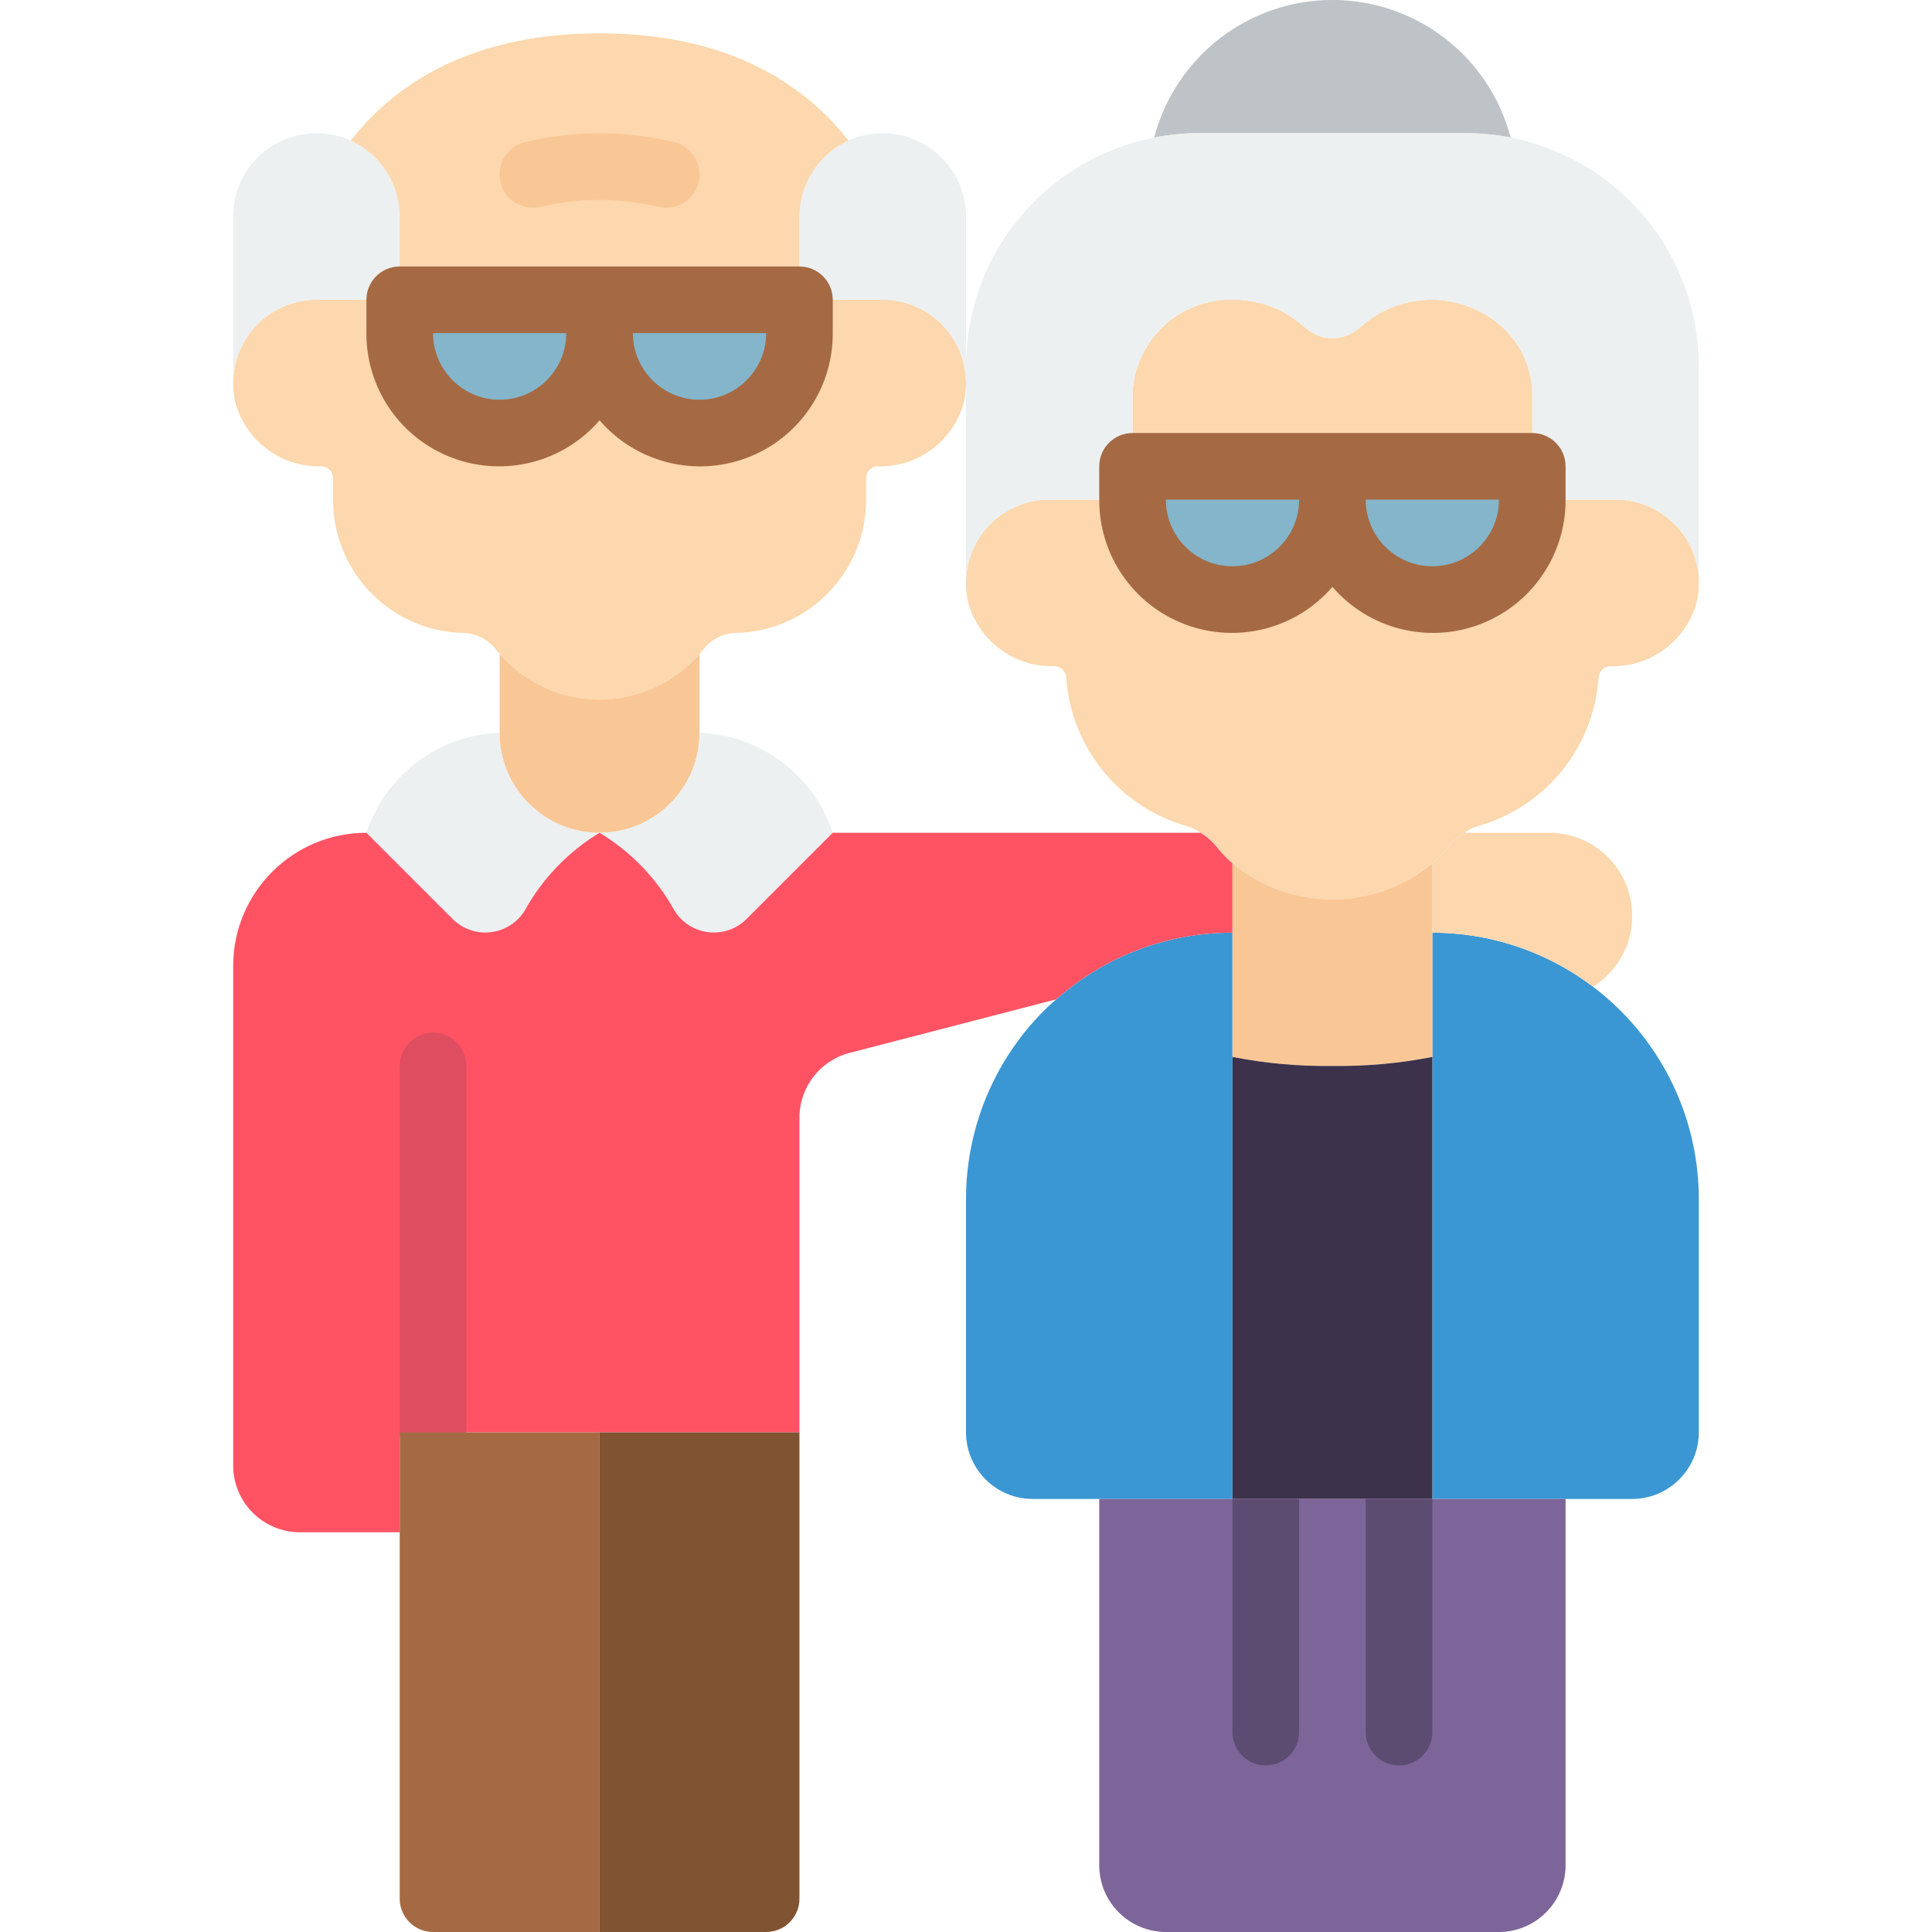 <svg height="512" viewBox="0 0 44 58" width="512" xmlns="http://www.w3.org/2000/svg"><g id="Page-1" fill="none" fill-rule="evenodd"><g id="058---Elderly-Couple" fill-rule="nonzero" transform="translate(0 -1)"><path id="Shape" d="m22 12.5c.001.202-.022.404-.07.6-.32 1.147-1.379 1.93-2.57 1.9-.096-0-.187.038-.255.105-.068.068-.105.159-.105.255v.64c.004 2.164-1.716 3.938-3.88 4h-.03c-.375.01-.727.186-.96.48-.04.052-.084.103-.13.15-.754.87-1.849 1.37-3 1.37-1.151 0-2.246-.5-3-1.37-.046-.047-.09-.098-.13-.15-.233-.294-.585-.47-.96-.48h-.03c-2.164-.062-3.884-1.836-3.88-4v-.64c0-.096-.038-.187-.105-.255-.068-.068-.159-.105-.255-.105-1.191.03-2.25-.753-2.57-1.9-.048-.196-.071-.398-.07-.6 0-1.381 1.119-2.5 2.5-2.5h2.5v1c0 1.657 1.343 3 3 3s3-1.343 3-3c0 1.657 1.343 3 3 3s3-1.343 3-3v-1h2.5c1.381 0 2.5 1.119 2.5 2.5z" fill="#fdd7ad"/><path id="Shape" d="m22 7.5v5c0-1.381-1.119-2.5-2.5-2.5h-2.5v-2.5c0-1.381 1.119-2.5 2.5-2.5s2.5 1.119 2.5 2.5z" fill="#ecf0f1"/><path id="Shape" d="m5 7.5v2.5h-2.5c-1.381 0-2.5 1.119-2.5 2.5l0-5c-.002-.664.261-1.301.73-1.77.469-.469 1.106-.732 1.77-.73.664-.002 1.3.261 1.77.73.469.469.732 1.106.73 1.77z" fill="#ecf0f1"/><path id="Shape" d="m11 10v1c0 1.657-1.343 3-3 3s-3-1.343-3-3v-1z" fill="#84b5cb"/><path id="Shape" d="m18.47 5.22c-.893.408-1.467 1.298-1.47 2.28v2.5h-12v-2.5c-.003-.982-.577-1.872-1.47-2.28 1.24-1.59 3.48-3.22 7.47-3.22s6.23 1.63 7.47 3.22z" fill="#fdd7ad"/><path id="Shape" d="m13 7.237c-.089.001-.178-.011-.264-.035-1.143-.267-2.331-.267-3.474 0-.533.145-1.083-.169-1.228-.702s.169-1.083.702-1.228c1.487-.361 3.039-.361 4.526 0 .484.131.795.6.729 1.097-.066.497-.49.868-.991.868z" fill="#f9c795"/><path id="Shape" d="m17 10v1c0 1.657-1.343 3-3 3s-3-1.343-3-3v-1z" fill="#84b5cb"/><path id="Shape" d="m17 9h-12c-.552 0-1 .448-1 1v1c-.007 1.668 1.025 3.164 2.588 3.748 1.562.584 3.323.133 4.412-1.13 1.089 1.264 2.85 1.715 4.412 1.13 1.562-.584 2.595-2.08 2.588-3.748v-1c0-.552-.448-1-1-1zm-9 4c-1.105 0-2-.895-2-2h4c0 1.105-.895 2-2 2zm6 0c-1.105 0-2-.895-2-2h4c0 1.105-.895 2-2 2z" fill="#a56a43"/><path id="Shape" d="m11 26c-.943.569-1.719 1.376-2.25 2.34-.225.361-.604.599-1.027.646s-.844-.103-1.143-.406l-2.58-2.58c.574-1.739 2.17-2.936 4-3 0 .796.316 1.559.879 2.121.563.563 1.326.879 2.121.879z" fill="#ecf0f1"/><g fill="#fdd7ad"><path id="Shape" d="m44 18.5c.001.202-.022.404-.07.6-.32 1.147-1.379 1.93-2.57 1.9h-.01c-.194.001-.353.156-.36.35-.148 2.098-1.596 3.878-3.62 4.45-.147.042-.286.11-.41.2-.191.116-.36.265-.5.44-.137.175-.291.336-.46.48-1.741 1.44-4.259 1.44-6 0-.169-.144-.323-.305-.46-.48-.14-.175-.309-.324-.5-.44-.124-.09-.263-.158-.41-.2-2.024-.572-3.472-2.352-3.62-4.45-.007-.194-.166-.349-.36-.35h-.01c-1.191.03-2.25-.753-2.57-1.9-.048-.196-.071-.398-.07-.6 0-.663.263-1.299.732-1.768.469-.469 1.105-.732 1.768-.732h2.5c0 1.657 1.343 3 3 3s3-1.343 3-3c0 1.657 1.343 3 3 3s3-1.343 3-3h2.5c1.381 0 2.5 1.119 2.5 2.5z"/><path id="Shape" d="m39 12.84v2.16h-12v-2.16c.055-1.62 1.41-2.89 3.03-2.84.793-.004 1.557.292 2.14.83h.01c.461.432 1.179.432 1.64 0h.01c1.212-1.107 3.068-1.107 4.28 0 .564.517.886 1.245.89 2.01z"/><path id="Shape" d="m39 15v1c0 1.657-1.343 3-3 3s-3-1.343-3-3c0 1.657-1.343 3-3 3s-3-1.343-3-3v-1z"/></g><path id="Shape" d="m38.35 5.13c-.444-.089-.897-.133-1.35-.13h-8c-.453-.003-.906.041-1.35.13.636-2.433 2.835-4.131 5.35-4.131s4.714 1.697 5.35 4.131z" fill="#bdc3c7"/><path id="Shape" d="m33 15v1c0 1.657-1.343 3-3 3s-3-1.343-3-3v-1z" fill="#84b5cb"/><path id="Shape" d="m39 15v1c0 1.657-1.343 3-3 3s-3-1.343-3-3v-1z" fill="#84b5cb"/><path id="Shape" d="m30 29v17h-6c-1.103-.003-1.997-.897-2-2v-7c-0-2.122.841-4.158 2.34-5.66.12-.12.24-.23.37-.34 1.458-1.294 3.341-2.006 5.29-2z" fill="#3b97d3"/><path id="Shape" d="m44 37v7c-.003 1.103-.897 1.997-2 2h-6v-17c4.416.006 7.994 3.584 8 8z" fill="#3b97d3"/><path id="Shape" d="m42 28.5c.002.864-.445 1.667-1.18 2.12-1.385-1.055-3.079-1.624-4.82-1.62v-2.08c.169-.144.323-.305.46-.48.14-.175.309-.324.5-.44h2.54c.664-.002 1.301.261 1.77.73.469.469.732 1.106.73 1.77z" fill="#fdd7ad"/><path id="Shape" d="m14 20.63v2.37c0 1.657-1.343 3-3 3-1.657 0-3-1.343-3-3v-2.37c.754.87 1.849 1.37 3 1.37 1.151 0 2.246-.5 3-1.37z" fill="#f9c795"/><path id="Shape" d="m18 26-2.58 2.58c-.299.303-.72.453-1.143.406-.423-.047-.802-.285-1.027-.646-.531-.964-1.307-1.771-2.25-2.34 1.657 0 3-1.343 3-3 1.83.064 3.426 1.261 4 3z" fill="#ecf0f1"/><path id="Shape" d="m30 26.92v2.08c-1.949-.006-3.832.706-5.29 2l-6.21 1.61c-.882.232-1.498 1.028-1.5 1.94v9.45h-12v3h-3c-1.103-.003-1.997-.897-2-2v-15c0-2.209 1.791-4 4-4l2.58 2.58c.299.303.72.453 1.143.406s.802-.285 1.027-.646c.531-.964 1.307-1.771 2.25-2.34.943.569 1.719 1.376 2.25 2.34.225.361.604.599 1.027.646.423.047.844-.103 1.143-.406l2.58-2.58h11.04c.191.116.36.265.5.44.137.175.291.336.46.48z" fill="#ff5364"/><path id="Shape" d="m36 26.92v5.81c-.988.194-1.993.284-3 .27-1.007.014-2.012-.076-3-.27v-5.81c1.741 1.44 4.259 1.44 6 0z" fill="#f9c795"/><path id="Shape" d="m36 32.73v13.27h-6v-13.27c.988.194 1.993.284 3 .27 1.007.014 2.012-.076 3-.27z" fill="#3d324c"/><path id="Shape" d="m40 46v11c-.003 1.103-.897 1.997-2 2h-10c-1.103-.003-1.997-.897-2-2v-11z" fill="#7d6599"/><path id="Shape" d="m32 46v7c0 .552-.448 1-1 1s-1-.448-1-1v-7z" fill="#5d4c72"/><path id="Shape" d="m36 46v7c0 .552-.448 1-1 1s-1-.448-1-1v-7z" fill="#5d4c72"/><path id="Shape" d="m44 12 0 6.5c-0-1.381-1.119-2.5-2.5-2.5h-2.5v-3.16c-.004-.765-.326-1.493-.89-2.01-1.212-1.107-3.068-1.107-4.28 0h-.01c-.461.432-1.179.432-1.64 0h-.01c-.583-.538-1.347-.834-2.14-.83-1.62-.05-2.975 1.22-3.03 2.84v3.16h-2.5c-1.381 0-2.5 1.119-2.5 2.5l0-6.5c-.001-3.346 2.367-6.225 5.65-6.87.444-.089.897-.133 1.35-.13h8c.453-.003.906.041 1.35.13 3.283.645 5.651 3.524 5.65 6.87z" fill="#ecf0f1"/><path id="Shape" d="m39 14h-12c-.552 0-1 .448-1 1v1c-.007 1.668 1.025 3.164 2.588 3.748 1.562.584 3.323.133 4.412-1.13 1.089 1.264 2.85 1.715 4.412 1.13 1.562-.584 2.595-2.08 2.588-3.748v-1c0-.552-.448-1-1-1zm-9 4c-1.105 0-2-.895-2-2h4c0 1.105-.895 2-2 2zm6 0c-1.105 0-2-.895-2-2h4c0 1.105-.895 2-2 2z" fill="#a56a43"/><path id="Shape" d="m6 45c-.552 0-1-.448-1-1v-11c0-.552.448-1 1-1s1 .448 1 1v11c0 .552-.448 1-1 1z" fill="#df4d60"/><path id="Shape" d="m11 44v15h-5c-.552 0-1-.448-1-1v-14z" fill="#a56a43"/><path id="Shape" d="m17 44v14c0 .552-.448 1-1 1h-5v-15z" fill="#805333"/></g></g></svg>